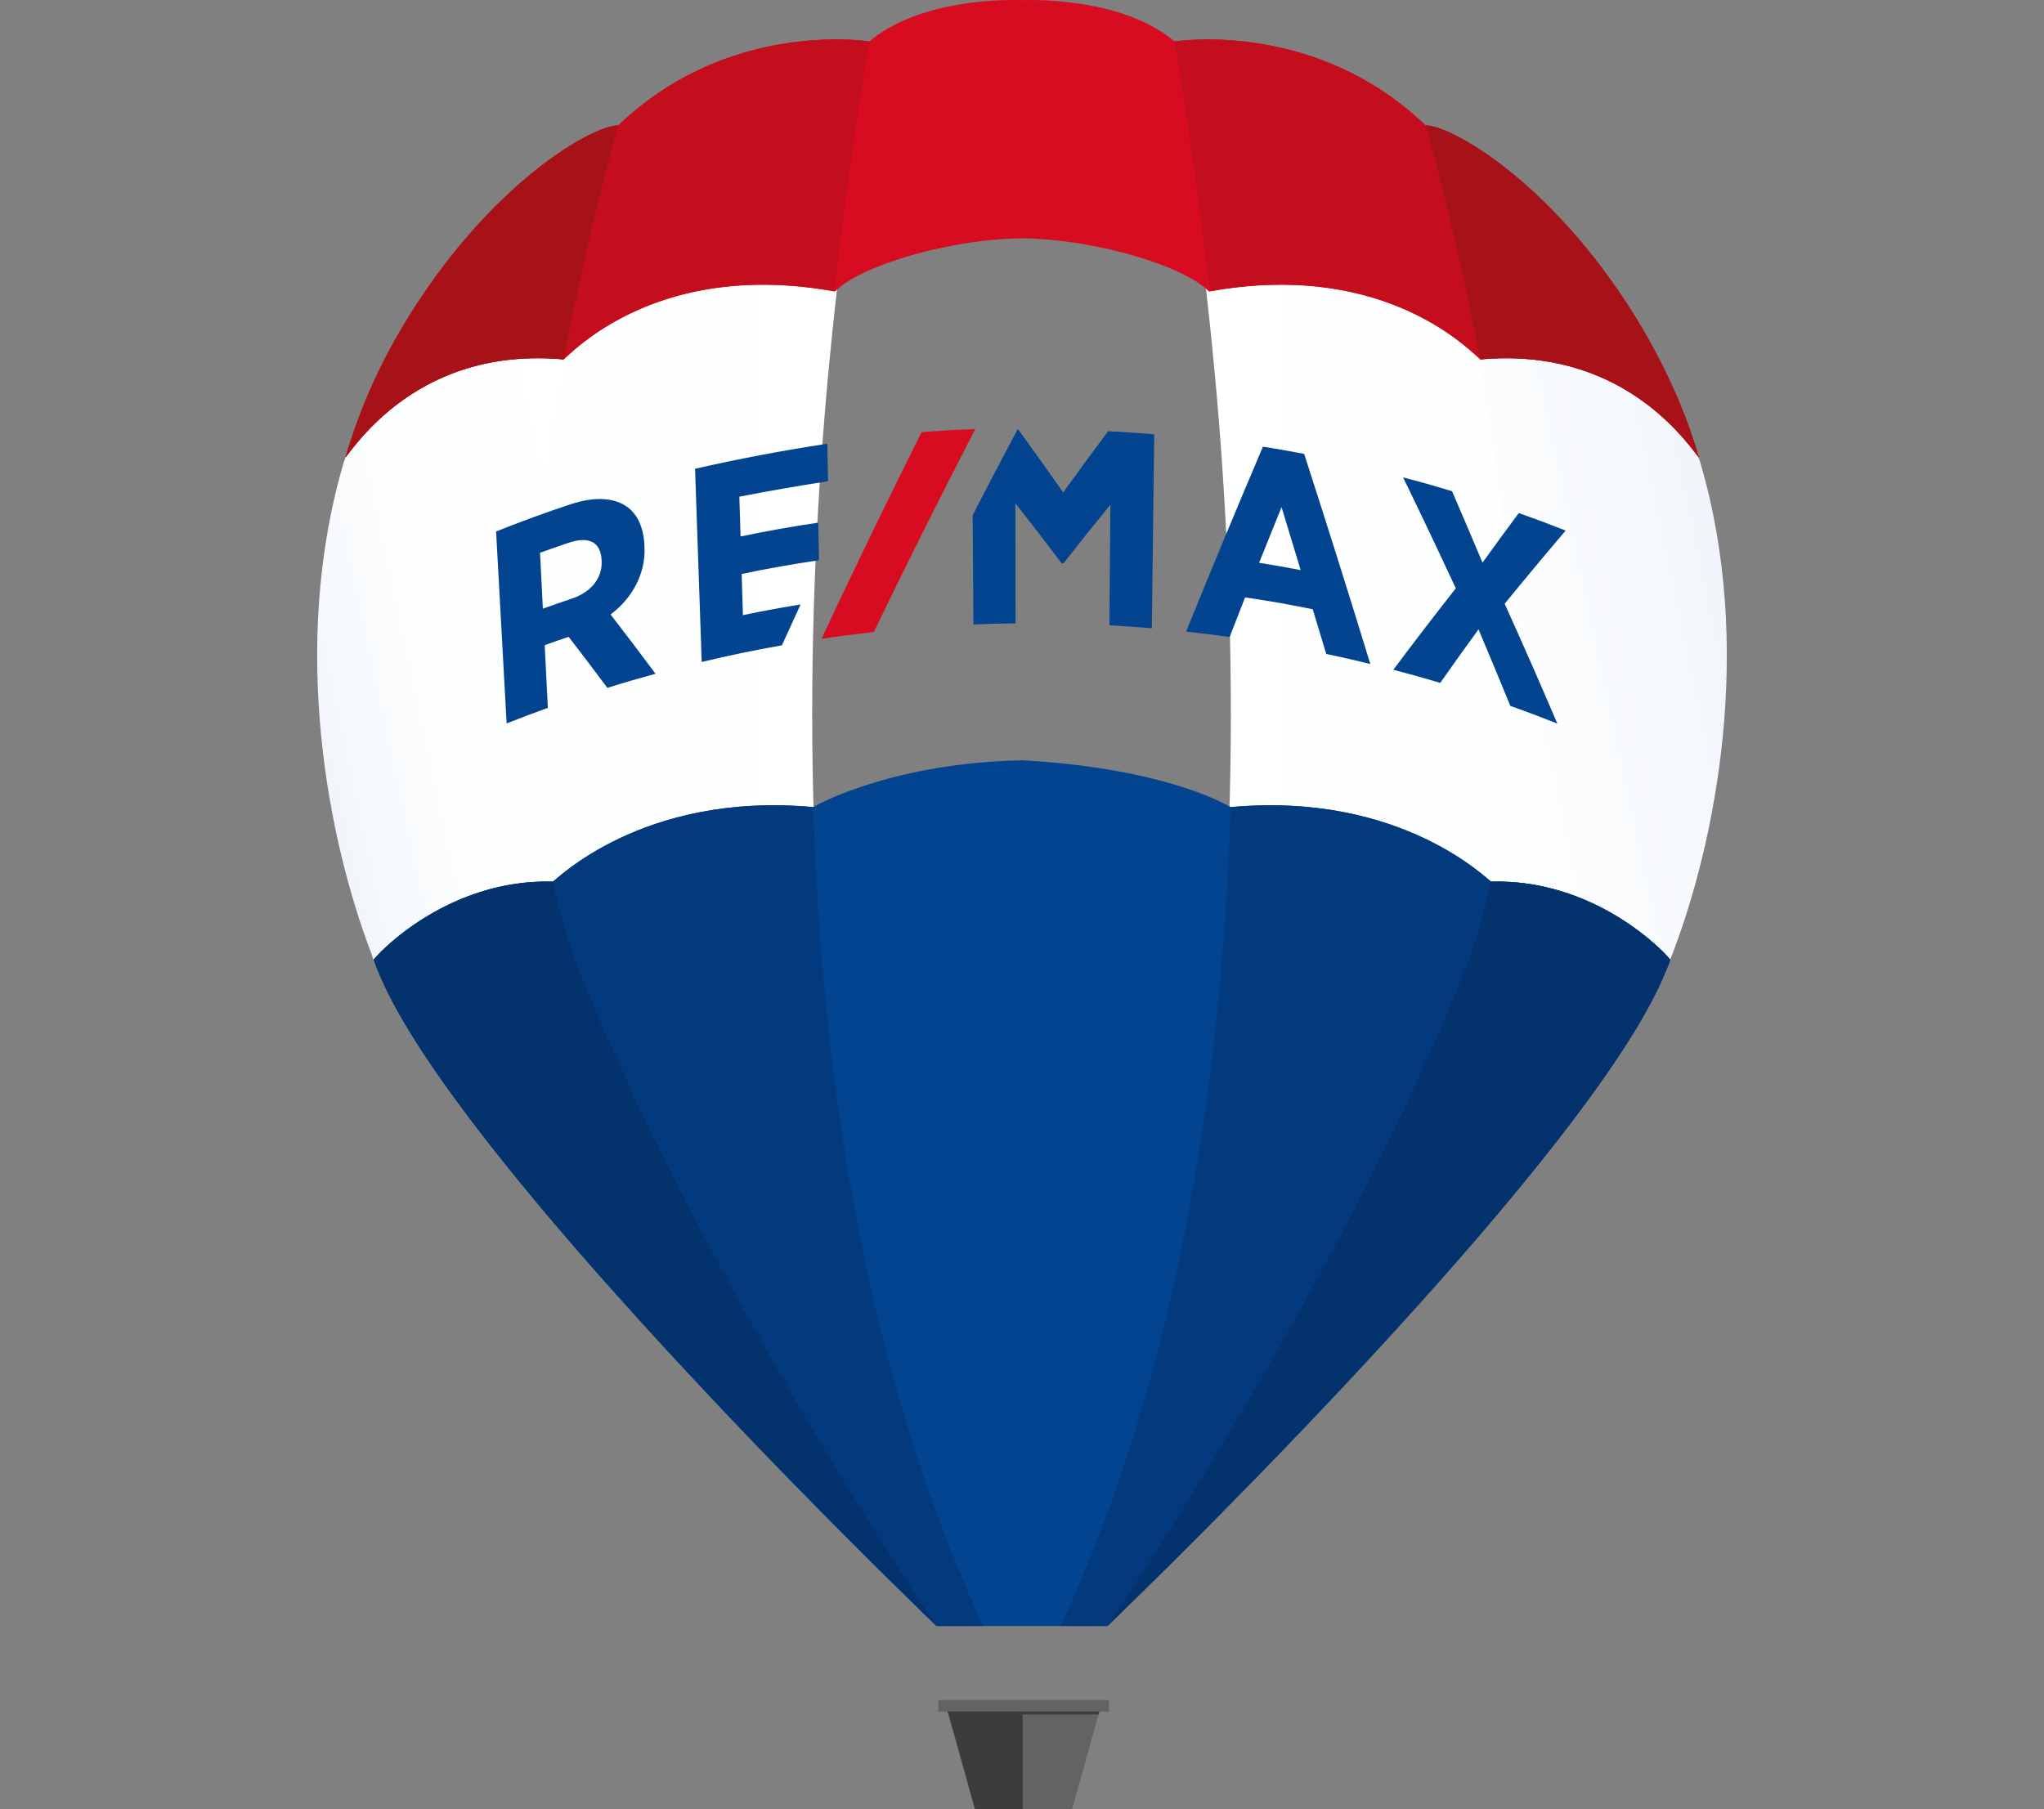 <svg id="Layer_1" data-name="Layer 1" xmlns="http://www.w3.org/2000/svg" xmlns:xlink="http://www.w3.org/1999/xlink" viewBox="0 0 1014.02 897.72">
  <rect x="0" y="0" width="1014.02" height="897.72" fill="#808080" stroke="none"/>
  <defs>
    <style>
      .cls-1 {
        fill: none;
      }

      .cls-2 {
        clip-path: url(#clip-path);
      }

      .cls-3 {
        fill: url(#linear-gradient);
      }

      .cls-4 {
        clip-path: url(#clip-path-2);
      }

      .cls-5 {
        fill: url(#linear-gradient-2);
      }

      .cls-6 {
        clip-path: url(#clip-path-3);
      }

      .cls-7 {
        fill: url(#linear-gradient-3);
      }

      .cls-8 {
        clip-path: url(#clip-path-4);
      }

      .cls-9 {
        fill: url(#linear-gradient-4);
      }

      .cls-10 {
        fill: #d80c21;
      }

      .cls-11 {
        fill: #c40e1d;
      }

      .cls-12 {
        fill: #a61218;
      }

      .cls-13 {
        fill: #3c3c3b;
      }

      .cls-14 {
        fill: #636362;
      }

      .cls-15 {
        fill: #024490;
      }

      .cls-16 {
        fill: #033a7e;
      }

      .cls-17 {
        fill: #04326c;
      }
    </style>
    <clipPath id="clip-path" transform="translate(-33.45 -91.28)">
      <path class="cls-1" d="M206,317.15l0,4.79-1.15-1.32c-27,91.65-7.68,188.32,14,244.63l-.06.08c1,2.85,1,2.76,2.09,5.41C233,601.25,265,645.22,304.21,692c46.73,56.13,103,115.27,146.35,158.9,16.11,16.32,30.84,30.92,43.28,43.07l3,2.91h.5l22.14.08c-129.29-281.54-73.28-665.73-57.08-758.21C282.07,168.83,206,317.15,206,317.15"/>
    </clipPath>
    <linearGradient id="linear-gradient" x1="-66.44" y1="939.27" x2="-61.71" y2="939.27" gradientTransform="matrix(-69.24, 0, 0, 69.24, -4114.53, -64609.45)" gradientUnits="userSpaceOnUse">
      <stop offset="0" stop-color="#fff"/>
      <stop offset="0.67" stop-color="#fdfefe"/>
      <stop offset="0.91" stop-color="#f6f9fd"/>
      <stop offset="1" stop-color="#f1f5fb"/>
    </linearGradient>
    <clipPath id="clip-path-2" transform="translate(-33.45 -91.28)">
      <path class="cls-1" d="M561,897l22.15-.08h.52c13-12.7,28.84-28.36,46.25-46C673.25,807.3,729.49,748.16,776.23,692c39.17-46.81,71.21-90.78,83.34-121.29,1.06-2.65,1.06-2.56,2.1-5.41l-.07-.08c21.71-56.31,41-153,14-244.63l-1.15,1.32v-4.79S798.36,168.83,618.05,138.78C634.25,231.26,690.26,615.45,561,897"/>
    </clipPath>
    <linearGradient id="linear-gradient-2" x1="-75.08" y1="939.27" x2="-70.35" y2="939.27" gradientTransform="translate(5726.48 -64609.62) scale(69.24)" xlink:href="#linear-gradient"/>
    <clipPath id="clip-path-3" transform="translate(-33.45 -91.28)">
      <path class="cls-1" d="M759.78,575.61C703.47,716,609,861.87,588.91,892.18c41.52-40.4,106.42-105.83,162.9-170C760.6,712.1,769.21,702,777.52,692c37.33-44.6,68.16-86.63,81.49-116.88.31-.74.64-1.49.93-2.22l.94-2.32c-.17.38-.26.54.19-.68,0,0,.56-1.1,1.83-4.68,21.71-56.31,41-153,14-244.63l-1.18-3.47S836.4,240.47,747.28,186.21c18.55,67,64.09,260.74,12.5,389.4"/>
    </clipPath>
    <linearGradient id="linear-gradient-3" x1="-70.44" y1="938.51" x2="-65.71" y2="938.51" gradientTransform="matrix(-84.78, 0, 0, 84.78, -5052.26, -79030.34)" gradientUnits="userSpaceOnUse">
      <stop offset="0" stop-color="#f1f5fb"/>
      <stop offset="0.09" stop-color="#f6f9fd"/>
      <stop offset="0.33" stop-color="#fdfefe"/>
      <stop offset="1" stop-color="#fff"/>
    </linearGradient>
    <clipPath id="clip-path-4" transform="translate(-33.45 -91.28)">
      <path class="cls-1" d="M205.22,317.15,204,320.62c-27,91.65-7.67,188.32,14,244.63l-.06.08c1,2.85,1.05,2.76,2.1,5.41,12.13,30.51,44.17,74.48,83.34,121.29,12.49,15,25.65,30.22,39.07,45.29C395.74,796.64,454,855.26,492.26,892.47c-19.63-29.64-114.57-176-171.07-316.86-51.59-128.66-6-322.35,12.51-389.4-89.13,54.26-128.48,130.94-128.48,130.94"/>
    </clipPath>
    <linearGradient id="linear-gradient-4" x1="-60.88" y1="939.22" x2="-56.14" y2="939.22" gradientTransform="matrix(-43.28, 0, 0, 43.28, -2219.52, -40107.8)" xlink:href="#linear-gradient"/>
  </defs>
  <g class="cls-2">
    <rect class="cls-3" x="144.38" y="47.5" width="341.65" height="758.2"/>
  </g>
  <g class="cls-4">
    <rect class="cls-5" x="527.51" y="47.5" width="341.65" height="758.2"/>
  </g>
  <g class="cls-6">
    <rect class="cls-7" x="518.96" y="161.18" width="454.89" height="756.04" transform="translate(-129.24 75.68) rotate(-12)"/>
  </g>
  <g class="cls-8">
    <rect class="cls-9" x="107.1" y="161.16" width="455.14" height="756.36" transform="translate(-138.26 -9.92) rotate(-12)"/>
  </g>
  <path class="cls-10" d="M540.45,91.35c-8.26-.27-50.76-.57-75.71,20.51,0,0-69.48-11.33-124.56,41.69-13.1-.09-66.54,30.3-108.79,102.91a281.22,281.22,0,0,0-26.59,61.91c8.35-11.05,40.4-54.9,108.19-48.75,4.72-3.68,47-49.67,134.75-33.7,12-12.54,56-25.93,92.71-26.39,36.7.46,80.75,13.85,92.71,26.39,87.74-16,130,30,134.75,33.7,67.8-6.15,100,37.67,108.33,48.72-6-21.11-15.27-41.81-26.73-61.88-42.25-72.61-95.69-103-108.8-102.91-55.07-53-124.55-41.69-124.55-41.69-24.95-21.08-67.45-20.78-75.71-20.51" transform="translate(-33.45 -91.28)"/>
  <path class="cls-11" d="M464.73,111.86s-69.47-11.33-124.54,41.69c-13.12-.09-66.55,30.31-108.8,102.92a280.74,280.74,0,0,0-26.59,61.9c8.35-11,40.4-54.9,108.19-48.75,4.72-3.67,46.87-49.5,134.27-33.78,8.38-70.42,17.47-124,17.47-124" transform="translate(-33.45 -91.28)"/>
  <path class="cls-12" d="M313,269.62l.13-.11c12.62-65.9,27.07-116,27.07-116-13.11-.09-66.55,30.31-108.8,102.92a280.74,280.74,0,0,0-26.59,61.9c8.35-11,40.4-54.9,108.19-48.75" transform="translate(-33.45 -91.28)"/>
  <path class="cls-11" d="M616.17,111.86s69.47-11.33,124.54,41.69c13.11-.09,66.55,30.31,108.8,102.92,11.46,20,20.7,40.76,26.73,61.86-8.36-11-40.53-54.86-108.33-48.71-4.72-3.67-46.86-49.5-134.27-33.78-8.37-70.42-17.47-124-17.47-124" transform="translate(-33.45 -91.28)"/>
  <path class="cls-12" d="M767.91,269.62l-.13-.11c-12.62-65.9-27.07-116-27.07-116,13.12-.09,66.55,30.31,108.8,102.92,11.46,20,20.7,40.76,26.73,61.86-8.35-11-40.53-54.86-108.33-48.71" transform="translate(-33.45 -91.28)"/>
  <polygon class="cls-13" points="508.17 847.27 507.25 847.27 469.45 847.27 469.93 848.5 483.66 897.72 508.17 897.72 508.17 847.27"/>
  <polygon class="cls-14" points="507.35 847.27 508.27 847.27 546.07 847.27 545.59 848.5 531.87 897.72 507.35 897.72 507.35 847.27"/>
  <path class="cls-14" d="M583.42,940.55H499.15a.18.18,0,0,1-.17-.18V935a.18.18,0,0,1,.17-.17h84.27a.18.18,0,0,1,.18.17v5.36a.18.18,0,0,1-.18.18" transform="translate(-33.45 -91.28)"/>
  <polygon class="cls-13" points="544.98 850.69 545.38 849.26 470.1 849.26 470.6 850.69 544.98 850.69"/>
  <path class="cls-15" d="M773.22,528.75c-1,0-43.86-44.79-129.27-37-4.71-2.85-36.38-19.6-103.52-23.21-61.8,1.29-98.81,20.36-103.51,23.21-85.41-7.81-128.25,37-129.28,37-51.3-1.41-85.78,34.58-88.83,38.78,1.05,2.84,1.06,2.76,2.12,5.41C253,652.82,422.36,824.89,498.06,898.1h84.76c75.69-73.21,245-245.28,277.12-325.16,1.06-2.65,1.07-2.57,2.12-5.41-3-4.2-37.53-40.19-88.84-38.78" transform="translate(-33.45 -91.28)"/>
  <path class="cls-16" d="M644,491.77c85.41-7.81,128.25,37,129.27,37,51.31-1.41,85.79,34.58,88.84,38.78-1,2.84-1.06,2.76-2.12,5.4-32.11,79.9-201.43,252-277.12,325.16H559.54c58.87-126.42,80.2-273.88,84.41-406.33Z" transform="translate(-33.45 -91.28)"/>
  <path class="cls-17" d="M773.22,528.75h0c51.31-1.41,85.79,34.58,88.84,38.78-1,2.84-1.06,2.76-2.12,5.4-32.11,79.9-201.43,252-277.13,325.16,0,0,112.06-164.19,175.89-321.69a296.2,296.2,0,0,0,14.52-47.65" transform="translate(-33.45 -91.28)"/>
  <path class="cls-16" d="M436.92,491.77c-85.41-7.81-128.25,37-129.28,37-51.3-1.41-85.78,34.58-88.83,38.78,1.05,2.84,1.06,2.76,2.12,5.4,32.11,79.9,201.43,252,277.12,325.16h23.28c-58.87-126.42-80.2-273.88-84.41-406.33Z" transform="translate(-33.45 -91.28)"/>
  <path class="cls-17" d="M307.65,528.75h0c-51.3-1.41-85.78,34.58-88.83,38.78,1.05,2.84,1.06,2.76,2.12,5.4,32.11,79.9,201.43,252,277.12,325.16,0,0-112-164.19-175.88-321.69a296.2,296.2,0,0,1-14.52-47.65" transform="translate(-33.45 -91.28)"/>
  <path class="cls-15" d="M353.16,362.68c0-.22,0-.33,0-.54-.37-9.25-3.59-16.15-9.32-19.86-6.51-4.19-16-4.55-27.37-.76-12.41,4.11-24.77,8.62-36.91,13.47q2.61,47.63,5.23,95.26c8.14-3.22,12.24-4.77,20.45-7.73-.63-12.44-.94-18.66-1.57-31.1,4.74-1.71,7.12-2.54,11.88-4.16,7.71,10,11.55,15.1,19.21,25.34,9.52-3,14.29-4.36,23.89-7q-11-14.81-22.29-29.42c10.59-7.95,17.42-20,16.82-33.51m-21.24,6.68v.13c.39,8.66-5.18,15.6-14.81,18.83-5.77,1.95-8.64,2.95-14.37,5l-1.4-27.75c5.6-2,8.4-3,14-4.9,10.4-3.5,16.15-.38,16.55,8.67" transform="translate(-33.45 -91.28)"/>
  <path class="cls-15" d="M660,312.88q-19.46,45.75-38.13,91.8c8.65.94,13,1.47,21.59,2.68,3.06-7.87,4.59-11.8,7.67-19.65,13.46,2,20.18,3.2,33.56,5.88,2.7,8.85,4,13.28,6.71,22.17,8.77,1.84,13.14,2.84,21.86,5q-16-52.28-32.82-104.26c-8.16-1.56-12.25-2.27-20.44-3.59m18.7,61.24c-8.23-1.57-12.35-2.29-20.62-3.61,4.44-11.1,6.66-16.63,11.14-27.66,3.82,12.48,5.72,18.74,9.48,31.27" transform="translate(-33.45 -91.28)"/>
  <path class="cls-15" d="M779.92,390.85q14.91-18.32,30.24-36.3c-9.25-3.64-13.9-5.38-23.24-8.69-7.24,9.74-10.85,14.66-18,24.6Q761.43,352.69,753.8,335c-9.67-2.91-14.53-4.29-24.28-6.85q13.32,27.41,26.15,55.05-15.74,20-31,40.41c9.34,2.45,14,3.75,23.26,6.51,7.58-10.74,11.38-16.05,19-26.57q8,18.93,15.79,38c9.38,3.33,14,5.08,23.32,8.76q-12.75-29.85-26.11-59.41" transform="translate(-33.45 -91.28)"/>
  <path class="cls-15" d="M402,396.5c-.24-8.17-.37-12.26-.61-20.43,12.7-2.66,25.55-4.94,38.39-6.82-.17-7.45-.25-11.18-.41-18.63-12.88,1.89-25.79,4.18-38.54,6.85-.23-7.9-.35-11.85-.59-19.74,14.67-2.86,29.25-5.4,44-7.66-.15-7.45-.22-11.17-.38-18.63-22.06,3.36-43.83,7.49-65.59,12.43q1.64,47.94,3.29,95.88c13.14-3.17,26.47-5.94,39.79-8.27,3.69-8.13,5.54-12.18,9.27-20.27-11.48,1.88-17.21,2.93-28.63,5.29" transform="translate(-33.45 -91.28)"/>
  <path class="cls-15" d="M583.15,305.26q-11.26,15.09-22.26,30.38-11-15.76-22.36-31.33h-.25Q527,325.49,516,346.84q.18,27.14.34,54.3c8.37-.35,12.56-.46,20.94-.56q-.06-29.79-.1-59.6,11.55,14.7,22.82,29.64l.12.2.91,0q11.49-14.68,23.27-29.13l-.48,59.87c8.43.46,12.64.75,21.05,1.46q.6-48.1,1.19-96.22c-9.15-.77-13.73-1.08-22.9-1.56" transform="translate(-33.45 -91.28)"/>
  <path class="cls-10" d="M466.93,404.9q24.51-50.72,50.37-100.73c-10.66.42-16,.72-26.64,1.53q-25.56,51-49.69,102.58c10.37-1.55,15.56-2.22,26-3.38" transform="translate(-33.45 -91.28)"/>
</svg>
